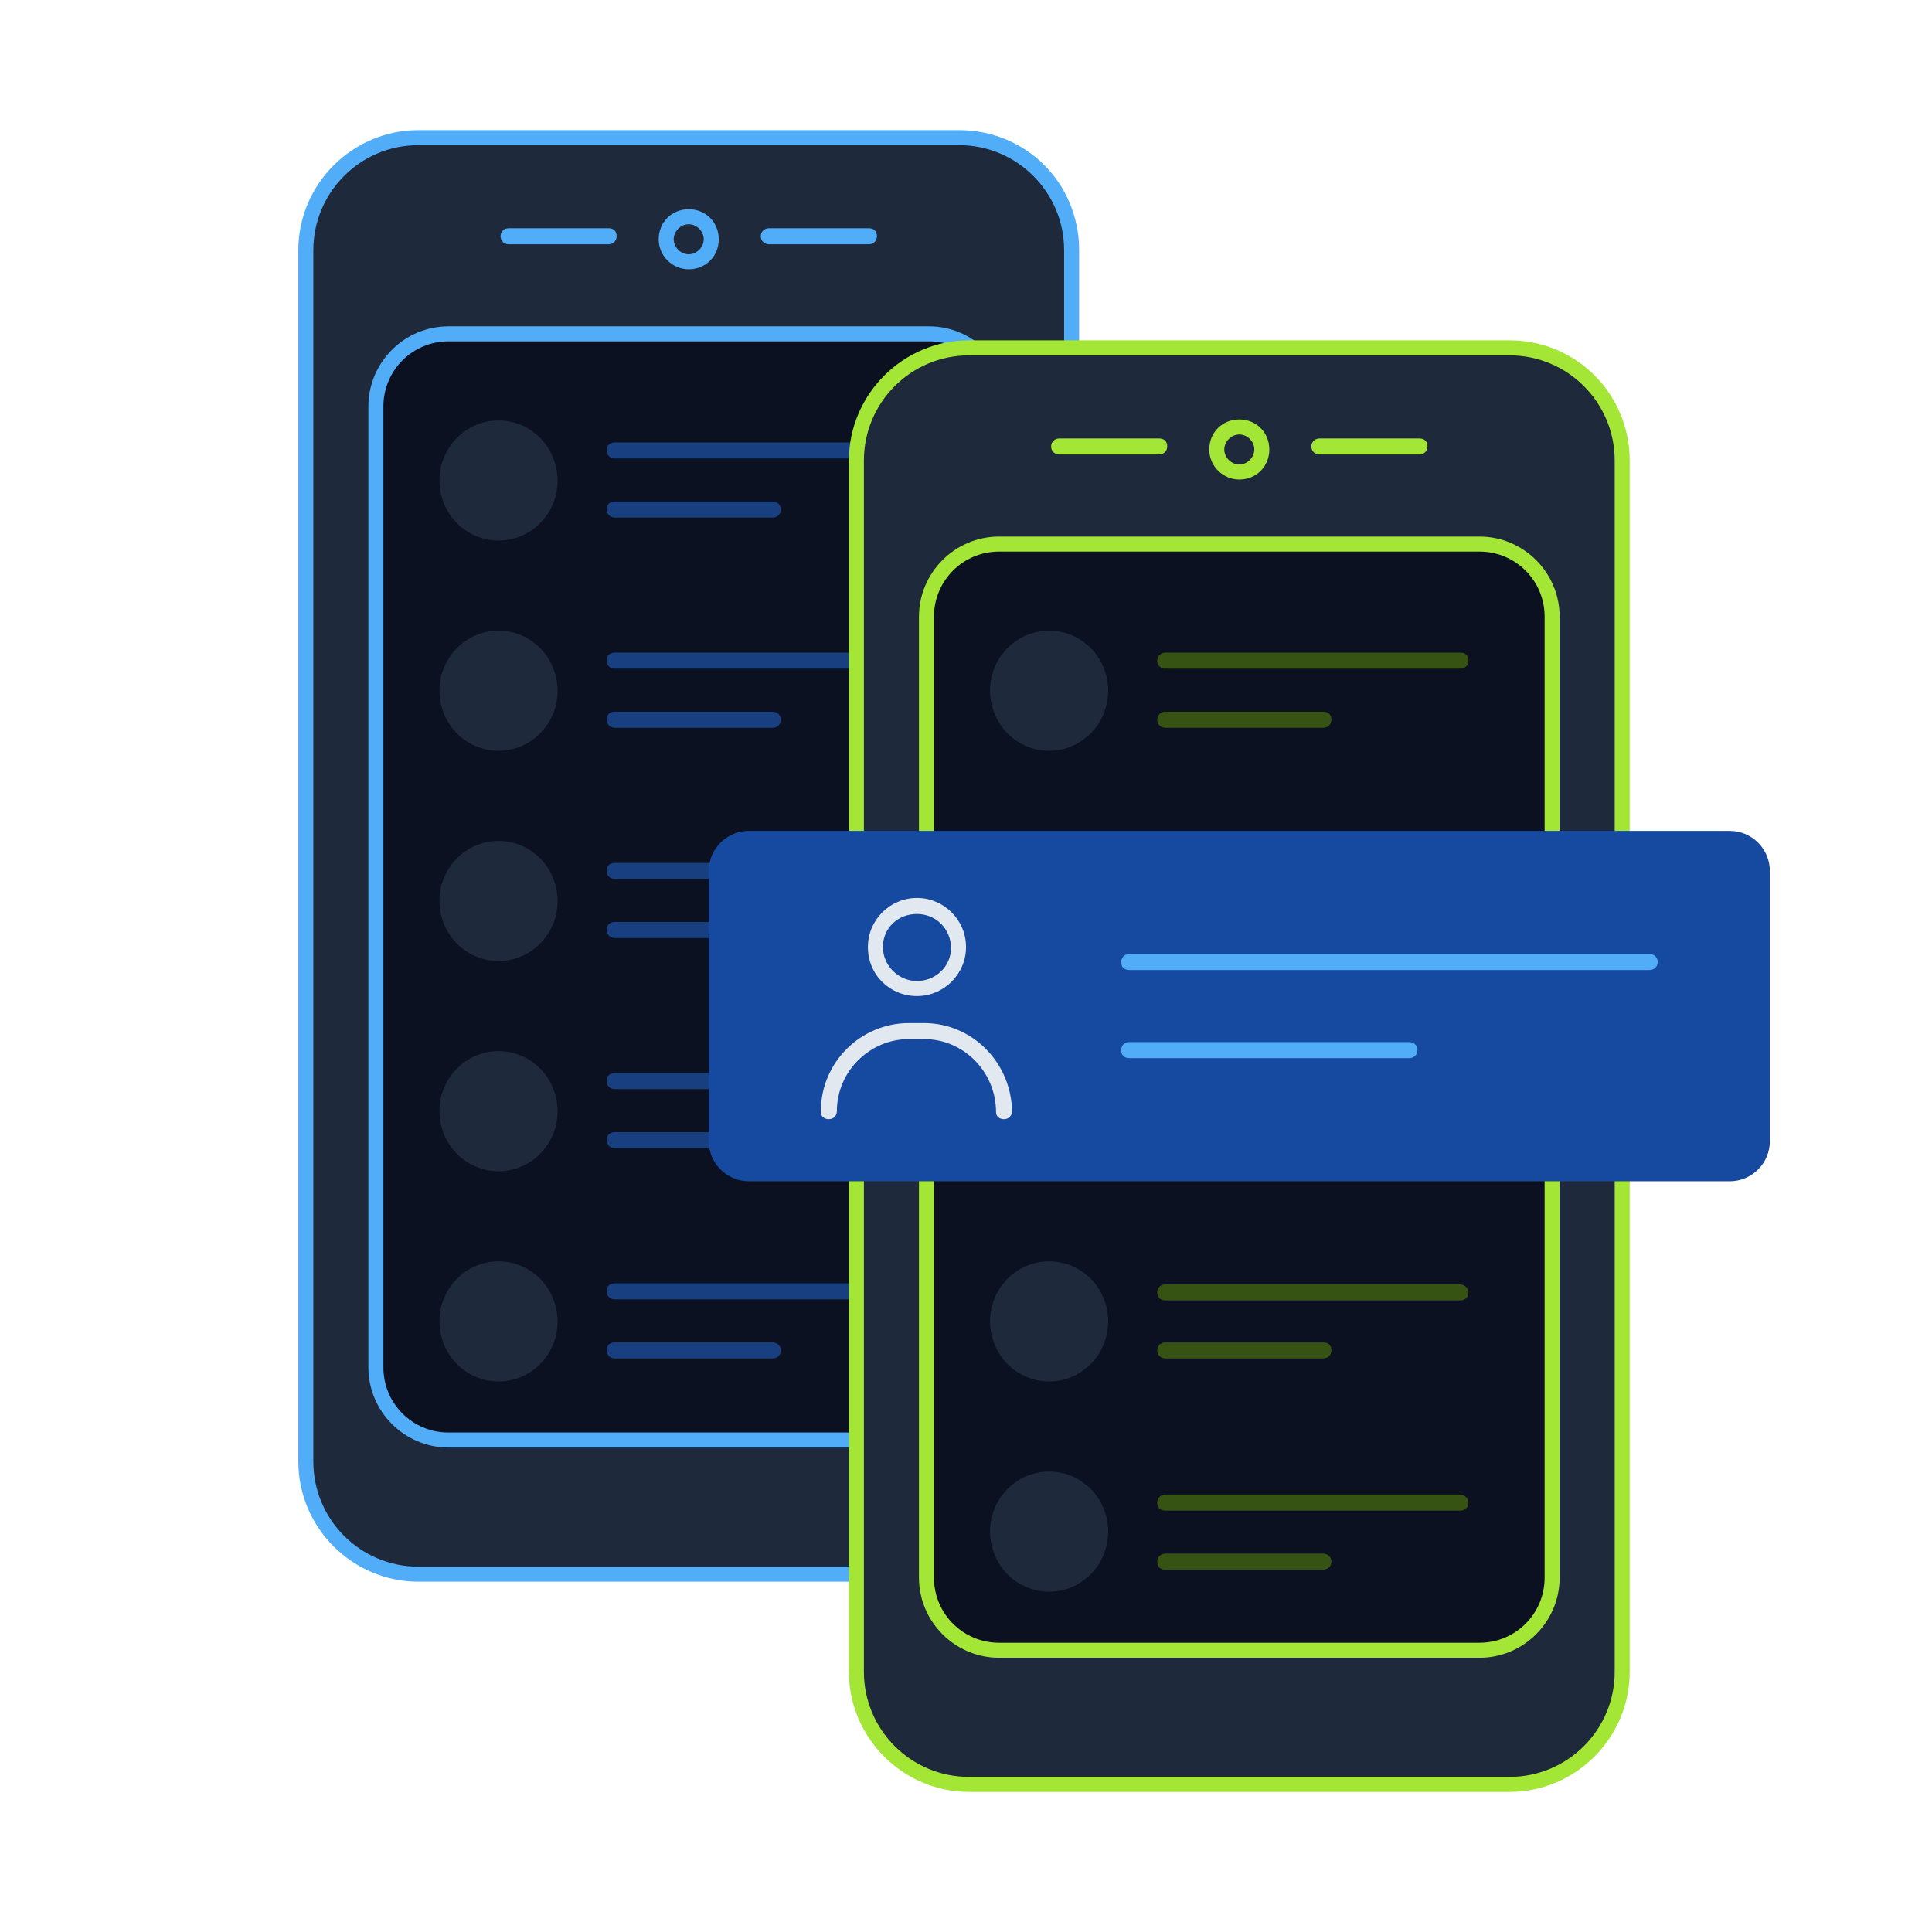 <svg width="193" height="192" viewBox="0 0 193 192" fill="none" xmlns="http://www.w3.org/2000/svg">
<path d="M41.802 13.7H95.802C102.002 13.7 107.002 18.7 107.002 24.9V145.9C107.002 152.1 102.002 157.1 95.802 157.1H41.802C35.602 157.1 30.602 152.1 30.602 145.9V25C30.602 18.7 35.602 13.7 41.802 13.7Z" fill="#1E293B"/>
<path d="M100.101 40.6C100.101 36.6 96.901 33.4 92.901 33.4H44.901C40.901 33.4 37.701 36.6 37.701 40.6V136.6C37.701 140.6 40.901 143.8 44.901 143.8H92.901C96.901 143.8 100.101 140.6 100.101 136.6V40.6Z" fill="#0B1120"/>
<path d="M95.801 13H41.801C35.201 13 29.801 18.4 29.801 25V146C29.801 152.6 35.201 158 41.801 158H95.801C102.401 158 107.801 152.6 107.801 146V25C107.801 18.3 102.501 13 95.801 13ZM106.301 146C106.301 151.8 101.601 156.5 95.801 156.5H41.801C36.001 156.5 31.301 151.8 31.301 146V25C31.301 19.2 36.001 14.5 41.801 14.5H95.801C101.601 14.5 106.301 19.2 106.301 25V146Z" fill="#52ADF9"/>
<path d="M68.801 26.9C70.501 26.9 71.801 25.6 71.801 23.9C71.801 22.2 70.501 20.9 68.801 20.9C67.101 20.9 65.801 22.2 65.801 23.9C65.801 25.6 67.201 26.9 68.801 26.9ZM68.801 22.4C69.601 22.4 70.301 23.1 70.301 23.9C70.301 24.7 69.601 25.4 68.801 25.4C68.001 25.4 67.301 24.7 67.301 23.9C67.301 23.1 68.001 22.4 68.801 22.4Z" fill="#52ADF9"/>
<path d="M50.801 24.4H60.801C61.202 24.4 61.602 24.1 61.602 23.6C61.602 23.1 61.301 22.8 60.801 22.8H50.801C50.401 22.8 50.002 23.1 50.002 23.6C50.002 24.1 50.401 24.4 50.801 24.4Z" fill="#52ADF9"/>
<path d="M76.802 24.4H86.802C87.201 24.4 87.602 24.1 87.602 23.6C87.602 23.1 87.302 22.8 86.802 22.8H76.802C76.401 22.8 76.001 23.1 76.001 23.6C76.001 24.1 76.401 24.4 76.802 24.4Z" fill="#52ADF9"/>
<path d="M92.801 32.6H44.801C40.401 32.6 36.801 36.2 36.801 40.6V136.6C36.801 141 40.401 144.6 44.801 144.6H92.801C97.201 144.6 100.801 141 100.801 136.6V40.6C100.801 36.2 97.201 32.6 92.801 32.6ZM99.301 136.6C99.301 140.2 96.401 143.1 92.801 143.1H44.801C41.201 143.1 38.301 140.2 38.301 136.6V40.6C38.301 37 41.201 34.1 44.801 34.1H92.801C96.401 34.1 99.301 37 99.301 40.6V136.6Z" fill="#52ADF9"/>
<path d="M90.802 45.8H61.402C61.002 45.8 60.602 45.5 60.602 45C60.602 44.5 60.902 44.2 61.402 44.2H90.902C91.302 44.2 91.702 44.5 91.702 45C91.702 45.5 91.202 45.8 90.802 45.8Z" fill="#184080"/>
<path d="M77.202 51.7H61.402C61.002 51.7 60.602 51.4 60.602 50.9C60.602 50.4 60.902 50.1 61.402 50.1H77.202C77.602 50.1 78.002 50.4 78.002 50.9C78.002 51.4 77.602 51.7 77.202 51.7Z" fill="#184080"/>
<path d="M90.802 87.8H61.402C61.002 87.8 60.602 87.5 60.602 87C60.602 86.5 60.902 86.2 61.402 86.2H90.902C91.302 86.2 91.702 86.5 91.702 87C91.702 87.5 91.202 87.8 90.802 87.8Z" fill="#184080"/>
<path d="M77.202 93.7H61.402C61.002 93.7 60.602 93.4 60.602 92.9C60.602 92.4 60.902 92.1 61.402 92.1H77.202C77.602 92.1 78.002 92.4 78.002 92.9C78.002 93.4 77.602 93.7 77.202 93.7Z" fill="#184080"/>
<path d="M90.802 66.8H61.402C61.002 66.8 60.602 66.5 60.602 66C60.602 65.5 60.902 65.2 61.402 65.2H90.902C91.302 65.2 91.702 65.5 91.702 66C91.702 66.5 91.202 66.8 90.802 66.8Z" fill="#184080"/>
<path d="M77.202 72.7H61.402C61.002 72.7 60.602 72.4 60.602 71.9C60.602 71.4 60.902 71.1 61.402 71.1H77.202C77.602 71.1 78.002 71.4 78.002 71.9C78.002 72.4 77.602 72.7 77.202 72.7Z" fill="#184080"/>
<path d="M90.802 129.8H61.402C61.002 129.8 60.602 129.5 60.602 129C60.602 128.5 60.902 128.2 61.402 128.2H90.902C91.302 128.2 91.702 128.5 91.702 129C91.702 129.5 91.202 129.8 90.802 129.8Z" fill="#184080"/>
<path d="M77.202 135.7H61.402C61.002 135.7 60.602 135.4 60.602 134.9C60.602 134.4 60.902 134.1 61.402 134.1H77.202C77.602 134.1 78.002 134.4 78.002 134.9C78.002 135.4 77.602 135.7 77.202 135.7Z" fill="#184080"/>
<path d="M90.802 108.8H61.402C61.002 108.8 60.602 108.5 60.602 108C60.602 107.5 60.902 107.2 61.402 107.2H90.902C91.302 107.2 91.702 107.5 91.702 108C91.702 108.5 91.202 108.8 90.802 108.8Z" fill="#184080"/>
<path d="M77.202 114.7H61.402C61.002 114.7 60.602 114.4 60.602 113.9C60.602 113.4 60.902 113.1 61.402 113.1H77.202C77.602 113.1 78.002 113.4 78.002 113.9C78.002 114.4 77.602 114.7 77.202 114.7Z" fill="#184080"/>
<path d="M96.802 34.8H150.802C157.002 34.8 162.002 39.8 162.002 46V167C162.002 173.2 157.002 178.2 150.802 178.2H96.802C90.602 178.2 85.602 173.2 85.602 167V46C85.602 39.8 90.602 34.8 96.802 34.8Z" fill="#1E293B"/>
<path d="M155.101 61.6C155.101 57.6 151.901 54.4 147.901 54.4H99.901C95.901 54.4 92.701 57.6 92.701 61.6V157.6C92.701 161.6 95.901 164.8 99.901 164.8H147.901C151.901 164.8 155.101 161.6 155.101 157.6V61.6Z" fill="#0B1120"/>
<path d="M150.801 34H96.801C90.201 34 84.801 39.4 84.801 46V167C84.801 173.6 90.201 179 96.801 179H150.801C157.401 179 162.801 173.6 162.801 167V46C162.801 39.4 157.501 34 150.801 34ZM161.301 167C161.301 172.8 156.601 177.5 150.801 177.5H96.801C91.001 177.5 86.301 172.8 86.301 167V46C86.301 40.2 91.001 35.5 96.801 35.5H150.801C156.601 35.5 161.301 40.2 161.301 46V167Z" fill="#A3E635"/>
<path d="M123.801 47.9C125.501 47.9 126.801 46.6 126.801 44.9C126.801 43.2 125.501 41.9 123.801 41.9C122.101 41.9 120.801 43.2 120.801 44.9C120.801 46.6 122.201 47.9 123.801 47.9ZM123.801 43.4C124.601 43.4 125.301 44.1 125.301 44.9C125.301 45.7 124.601 46.4 123.801 46.4C123.001 46.4 122.301 45.7 122.301 44.9C122.301 44.1 123.001 43.4 123.801 43.4Z" fill="#A3E635"/>
<path d="M105.801 45.4H115.801C116.201 45.4 116.601 45.1 116.601 44.6C116.601 44.1 116.301 43.8 115.801 43.8H105.801C105.401 43.8 105.001 44.1 105.001 44.6C105.001 45.1 105.401 45.4 105.801 45.4Z" fill="#A3E635"/>
<path d="M131.801 45.4H141.801C142.201 45.4 142.601 45.1 142.601 44.6C142.601 44.1 142.301 43.8 141.801 43.8H131.801C131.401 43.8 131.001 44.1 131.001 44.6C131.001 45.1 131.401 45.4 131.801 45.4Z" fill="#A3E635"/>
<path d="M147.801 53.6H99.801C95.401 53.6 91.801 57.2 91.801 61.6V157.6C91.801 162 95.401 165.6 99.801 165.6H147.801C152.201 165.6 155.801 162 155.801 157.6V61.6C155.801 57.2 152.201 53.6 147.801 53.6ZM154.301 157.6C154.301 161.2 151.401 164.1 147.801 164.1H99.801C96.201 164.1 93.301 161.2 93.301 157.6V61.6C93.301 58 96.201 55.1 99.801 55.1H147.801C151.401 55.1 154.301 58 154.301 61.6V157.6Z" fill="#A3E635"/>
<path d="M49.801 54C53.06 54 55.701 51.314 55.701 48C55.701 44.686 53.06 42 49.801 42C46.543 42 43.901 44.686 43.901 48C43.901 51.314 46.543 54 49.801 54Z" fill="#1E293B"/>
<path d="M49.801 96C53.06 96 55.701 93.314 55.701 90C55.701 86.686 53.06 84 49.801 84C46.543 84 43.901 86.686 43.901 90C43.901 93.314 46.543 96 49.801 96Z" fill="#1E293B"/>
<path d="M49.801 75C53.06 75 55.701 72.314 55.701 69C55.701 65.686 53.06 63 49.801 63C46.543 63 43.901 65.686 43.901 69C43.901 72.314 46.543 75 49.801 75Z" fill="#1E293B"/>
<path d="M49.801 138C53.06 138 55.701 135.314 55.701 132C55.701 128.686 53.06 126 49.801 126C46.543 126 43.901 128.686 43.901 132C43.901 135.314 46.543 138 49.801 138Z" fill="#1E293B"/>
<path d="M49.801 117C53.06 117 55.701 114.314 55.701 111C55.701 107.686 53.06 105 49.801 105C46.543 105 43.901 107.686 43.901 111C43.901 114.314 46.543 117 49.801 117Z" fill="#1E293B"/>
<path d="M104.801 75C108.06 75 110.701 72.314 110.701 69C110.701 65.686 108.06 63 104.801 63C101.543 63 98.901 65.686 98.901 69C98.901 72.314 101.543 75 104.801 75Z" fill="#1E293B"/>
<path d="M104.801 159C108.06 159 110.701 156.314 110.701 153C110.701 149.686 108.06 147 104.801 147C101.543 147 98.901 149.686 98.901 153C98.901 156.314 101.543 159 104.801 159Z" fill="#1E293B"/>
<path d="M104.801 138C108.06 138 110.701 135.314 110.701 132C110.701 128.686 108.06 126 104.801 126C101.543 126 98.901 128.686 98.901 132C98.901 135.314 101.543 138 104.801 138Z" fill="#1E293B"/>
<path d="M116.402 66.8H145.902C146.302 66.8 146.702 66.5 146.702 66C146.702 65.5 146.402 65.2 145.902 65.2H116.402C116.002 65.2 115.602 65.5 115.602 66C115.602 66.5 116.002 66.8 116.402 66.8Z" fill="#365314"/>
<path d="M116.402 72.7H132.202C132.602 72.7 133.002 72.4 133.002 71.9C133.002 71.4 132.702 71.1 132.202 71.1H116.402C116.002 71.1 115.602 71.4 115.602 71.9C115.602 72.4 116.002 72.7 116.402 72.7Z" fill="#365314"/>
<path d="M145.802 149.3H116.402C116.002 149.3 115.602 149.6 115.602 150.1C115.602 150.6 115.902 150.9 116.402 150.9H145.902C146.302 150.9 146.702 150.6 146.702 150.1C146.702 149.6 146.202 149.3 145.802 149.3Z" fill="#365314"/>
<path d="M132.202 155.2H116.402C116.002 155.2 115.602 155.5 115.602 156C115.602 156.5 115.902 156.8 116.402 156.8H132.202C132.602 156.8 133.002 156.5 133.002 156C133.002 155.5 132.602 155.2 132.202 155.2Z" fill="#365314"/>
<path d="M145.802 128.3H116.402C116.002 128.3 115.602 128.6 115.602 129.1C115.602 129.6 115.902 129.9 116.402 129.9H145.902C146.302 129.9 146.702 129.6 146.702 129.1C146.702 128.6 146.202 128.3 145.802 128.3Z" fill="#365314"/>
<path d="M116.402 135.7H132.202C132.602 135.7 133.002 135.4 133.002 134.9C133.002 134.4 132.702 134.1 132.202 134.1H116.402C116.002 134.1 115.602 134.4 115.602 134.9C115.602 135.4 116.002 135.7 116.402 135.7Z" fill="#365314"/>
<path d="M74.801 83H172.801C175.001 83 176.801 84.8 176.801 87V114C176.801 116.2 175.001 118 172.801 118H74.801C72.601 118 70.801 116.2 70.801 114V87C70.801 84.8 72.601 83 74.801 83Z" fill="#1649A0"/>
<path d="M164.801 95.3H112.801C112.401 95.3 112.001 95.6 112.001 96.1C112.001 96.6 112.301 96.9 112.801 96.9H164.801C165.201 96.9 165.601 96.6 165.601 96.1C165.601 95.6 165.201 95.3 164.801 95.3Z" fill="#52ADF9"/>
<path d="M140.801 104.1H112.801C112.401 104.1 112.001 104.4 112.001 104.9C112.001 105.4 112.301 105.7 112.801 105.7H140.801C141.201 105.7 141.601 105.4 141.601 104.9C141.601 104.4 141.201 104.1 140.801 104.1Z" fill="#52ADF9"/>
<path d="M92.302 102.2H90.802C86.001 102.2 82.001 106.1 82.001 111V111.1C82.001 111.5 82.302 111.8 82.802 111.8C83.302 111.8 83.602 111.4 83.602 111C83.602 107 86.901 103.8 90.802 103.8H92.302C96.302 103.8 99.501 107.1 99.501 111.1C99.501 111.5 99.802 111.8 100.301 111.8C100.801 111.8 101.101 111.4 101.101 111C101.001 106.1 97.102 102.2 92.302 102.2Z" fill="#E2E8F0"/>
<path d="M91.601 99.5C94.301 99.5 96.501 97.3 96.501 94.6C96.501 91.9 94.301 89.7 91.601 89.7C88.901 89.7 86.701 91.9 86.701 94.6C86.701 97.4 88.901 99.5 91.601 99.5ZM91.601 91.3C93.501 91.3 95.001 92.8 95.001 94.7C95.001 96.6 93.401 98 91.601 98C89.801 98 88.201 96.5 88.201 94.6C88.201 92.7 89.701 91.3 91.601 91.3Z" fill="#E2E8F0"/>
</svg>
